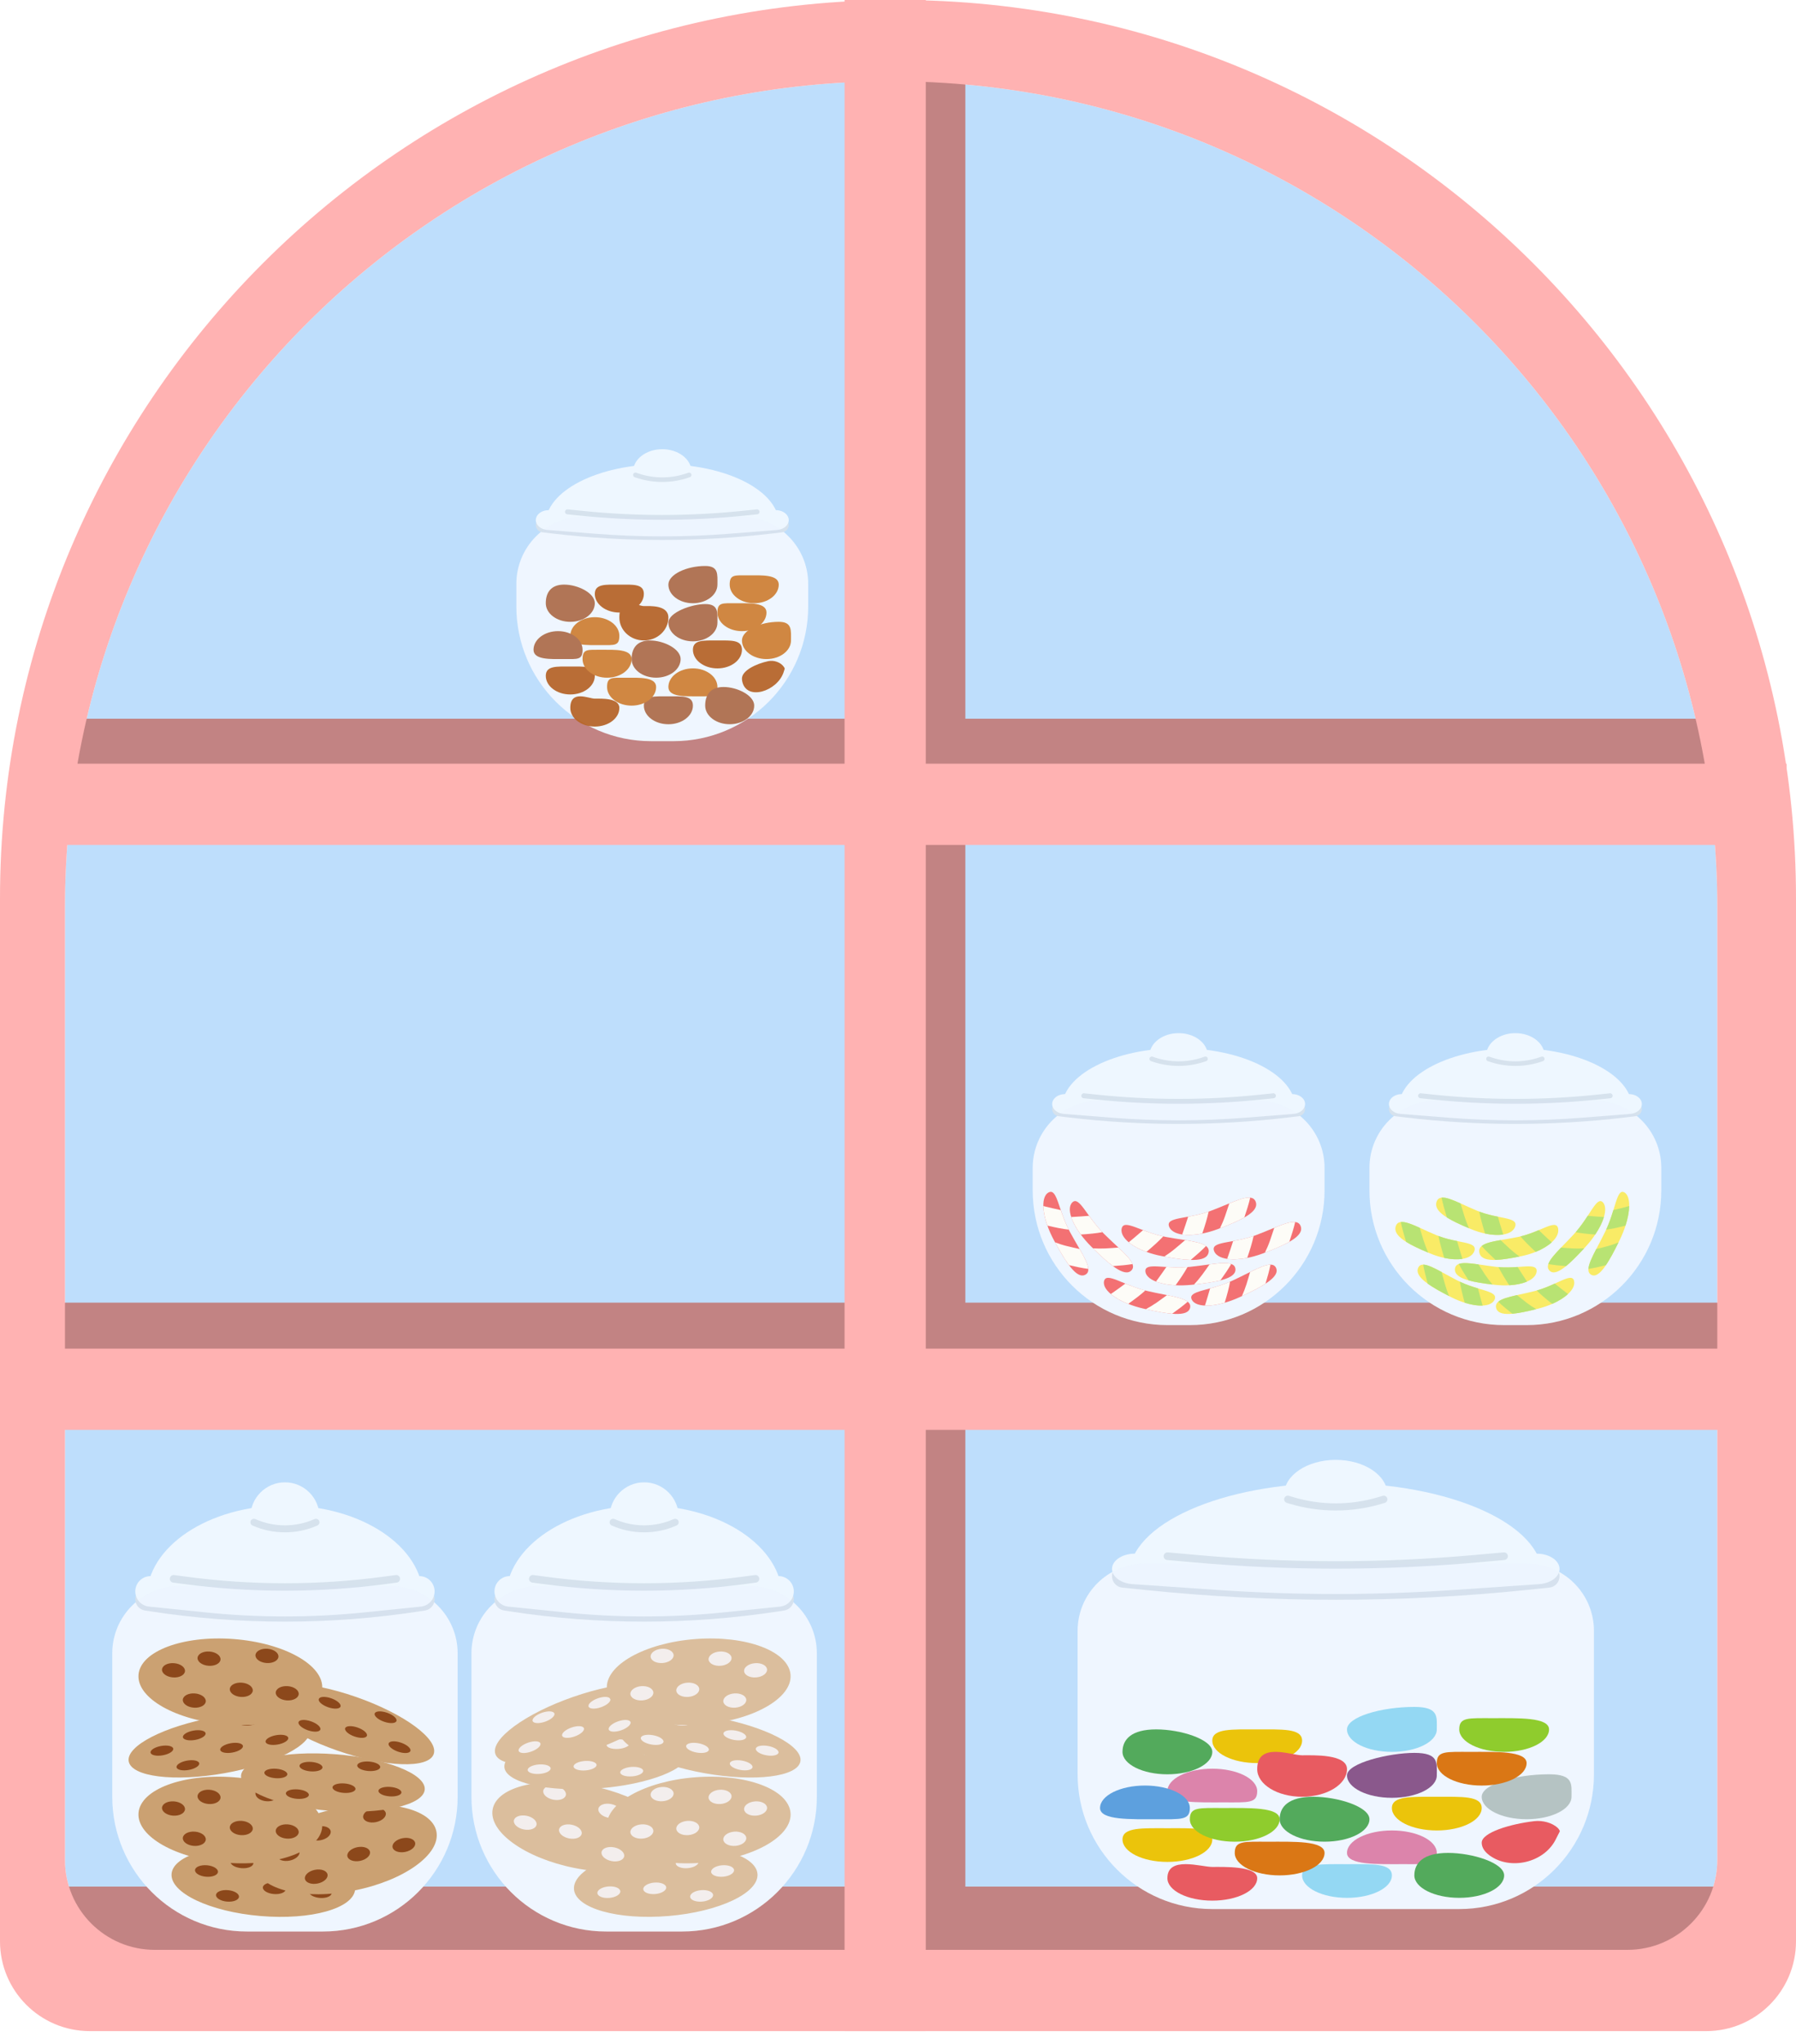 <svg width="80" height="91" viewBox="0 0 80 91" fill="none" xmlns="http://www.w3.org/2000/svg">
<path d="M2.894 40.417C2.894 20.093 19.37 3.617 39.694 3.617V3.617C60.018 3.617 76.494 20.093 76.494 40.417V82.816C76.494 85.025 74.703 86.816 72.494 86.816H6.894C4.685 86.816 2.894 85.025 2.894 82.816V40.417Z" fill="#BEDEFC"/>
<rect x="39" y="3" width="4" height="87" fill="#C28383"/>
<rect x="2" y="36" width="4" height="76" transform="rotate(-90 2 36)" fill="#C28383"/>
<rect x="2" y="62" width="4" height="76" transform="rotate(-90 2 62)" fill="#C28383"/>
<rect x="1" y="88" width="4" height="76" transform="rotate(-90 1 88)" fill="#C28383"/>
<path fill-rule="evenodd" clip-rule="evenodd" d="M40 0C17.909 0 0 17.909 0 40V86.434C0 88.643 1.791 90.434 4 90.434H76C78.209 90.434 80 88.643 80 86.434V40C80 17.909 62.091 0 40 0ZM39.694 3.617C19.37 3.617 2.894 20.093 2.894 40.417V82.816C2.894 85.025 4.685 86.816 6.894 86.816H72.494C74.703 86.816 76.494 85.025 76.494 82.816V40.417C76.494 20.093 60.018 3.617 39.694 3.617Z" fill="#FFB2B2"/>
<rect x="37.62" width="3.617" height="90.434" fill="#FFB2B2"/>
<rect y="63.665" width="3.617" height="79.582" transform="rotate(-90 0 63.665)" fill="#FFB2B2"/>
<rect x="0.723" y="37.62" width="3.617" height="78.858" transform="rotate(-90 0.723 37.62)" fill="#FFB2B2"/>
<path d="M36.385 73.615C36.385 71.959 35.041 70.615 33.385 70.615H24C22.343 70.615 21 71.959 21 73.615V80C21 83.314 23.686 86 27 86H30.384C33.698 86 36.385 83.314 36.385 80V73.615Z" fill="#F0F8FF"/>
<path d="M35.359 71.206C35.359 70.896 35.082 70.658 34.775 70.705L34.482 70.75C30.645 71.341 26.74 71.341 22.903 70.75L22.61 70.705C22.302 70.658 22.026 70.896 22.026 71.206V71.206C22.026 71.456 22.208 71.669 22.455 71.707L22.695 71.744C26.67 72.356 30.715 72.356 34.69 71.744L34.929 71.707C35.176 71.669 35.359 71.456 35.359 71.206V71.206Z" fill="#D6E2ED"/>
<path d="M22.538 71.128C23.531 71.128 25.294 71.128 28.692 71.128C32.091 71.128 32.861 71.128 34.846 71.128C34.846 68.862 32.091 67.026 28.692 67.026C25.294 67.026 22.538 68.862 22.538 71.128Z" fill="#EEF7FF"/>
<path d="M27.154 67.538C27.402 67.538 27.843 67.538 28.692 67.538C29.542 67.538 29.734 67.538 30.231 67.538C30.231 66.689 29.542 66 28.692 66C27.843 66 27.154 66.689 27.154 67.538Z" fill="#EEF7FF"/>
<path d="M35.359 70.856C35.359 70.453 35.01 70.138 34.609 70.179L31.897 70.458C29.766 70.676 27.618 70.676 25.487 70.458L22.775 70.179C22.374 70.138 22.026 70.453 22.026 70.856C22.026 71.205 22.289 71.497 22.636 71.533L25.146 71.79C27.504 72.032 29.88 72.032 32.238 71.79L34.748 71.533C35.095 71.497 35.359 71.205 35.359 70.856Z" fill="#EEF7FF"/>
<path d="M33.821 70.296C33.821 70.194 33.73 70.115 33.629 70.128L33.071 70.203C30.165 70.59 27.22 70.59 24.314 70.203L23.756 70.128C23.654 70.115 23.564 70.194 23.564 70.296V70.296C23.564 70.381 23.627 70.453 23.711 70.464L24.159 70.524C27.168 70.925 30.217 70.925 33.225 70.524L33.673 70.464C33.758 70.453 33.821 70.381 33.821 70.296V70.296Z" fill="#D6E2ED"/>
<path d="M30.231 67.779C30.231 67.666 30.113 67.591 30.01 67.636V67.636C29.175 68.008 28.209 68.008 27.375 67.636V67.636C27.271 67.591 27.154 67.666 27.154 67.779V67.779C27.154 67.841 27.191 67.897 27.247 67.922V67.922C28.16 68.328 29.224 68.328 30.137 67.922V67.922C30.194 67.897 30.231 67.841 30.231 67.779V67.779Z" fill="#D6E2ED"/>
<ellipse rx="4.103" ry="1.538" transform="matrix(-0.996 0.084 0.084 0.996 29.654 83.777)" fill="#DBBD99"/>
<ellipse rx="0.513" ry="0.256" transform="matrix(-0.996 0.084 0.084 0.996 27.12 84.249)" fill="#F5EFEC"/>
<ellipse rx="0.513" ry="0.256" transform="matrix(-0.996 0.084 0.084 0.996 32.187 83.305)" fill="#F5EFEC"/>
<ellipse rx="0.513" ry="0.256" transform="matrix(-0.996 0.084 0.084 0.996 30.611 82.924)" fill="#F5EFEC"/>
<ellipse rx="0.513" ry="0.256" transform="matrix(-0.996 0.084 0.084 0.996 29.165 84.076)" fill="#F5EFEC"/>
<ellipse rx="0.513" ry="0.256" transform="matrix(-0.996 0.084 0.084 0.996 31.252 84.413)" fill="#F5EFEC"/>
<ellipse rx="0.513" ry="0.256" transform="matrix(-0.996 0.084 0.084 0.996 28.034 82.885)" fill="#F5EFEC"/>
<ellipse rx="4.103" ry="1.866" transform="matrix(-0.981 -0.194 -0.194 0.981 25.971 81.344)" fill="#DBBD99"/>
<ellipse rx="0.513" ry="0.311" transform="matrix(-0.981 -0.194 -0.194 0.981 23.395 81.151)" fill="#F5EFEC"/>
<ellipse rx="0.513" ry="0.311" transform="matrix(-0.981 -0.194 -0.194 0.981 28.546 81.538)" fill="#F5EFEC"/>
<ellipse rx="0.513" ry="0.311" transform="matrix(-0.981 -0.194 -0.194 0.981 27.158 80.629)" fill="#F5EFEC"/>
<ellipse rx="0.513" ry="0.311" transform="matrix(-0.981 -0.194 -0.194 0.981 25.407 81.55)" fill="#F5EFEC"/>
<ellipse rx="0.513" ry="0.311" transform="matrix(-0.981 -0.194 -0.194 0.981 27.299 82.558)" fill="#F5EFEC"/>
<ellipse rx="0.513" ry="0.311" transform="matrix(-0.981 -0.194 -0.194 0.981 24.703 79.825)" fill="#F5EFEC"/>
<ellipse rx="4.103" ry="1.909" transform="matrix(-0.997 0.076 0.076 0.997 31.123 81.035)" fill="#DBBD99"/>
<ellipse rx="0.513" ry="0.318" transform="matrix(-0.997 0.076 0.076 0.997 28.591 81.546)" fill="#F5EFEC"/>
<ellipse rx="0.513" ry="0.318" transform="matrix(-0.997 0.076 0.076 0.997 33.656 80.523)" fill="#F5EFEC"/>
<ellipse rx="0.513" ry="0.318" transform="matrix(-0.997 0.076 0.076 0.997 32.074 80.005)" fill="#F5EFEC"/>
<ellipse rx="0.513" ry="0.318" transform="matrix(-0.997 0.076 0.076 0.997 30.636 81.391)" fill="#F5EFEC"/>
<ellipse rx="0.513" ry="0.318" transform="matrix(-0.997 0.076 0.076 0.997 32.73 81.87)" fill="#F5EFEC"/>
<ellipse rx="0.513" ry="0.318" transform="matrix(-0.997 0.076 0.076 0.997 29.493 79.882)" fill="#F5EFEC"/>
<ellipse rx="4.103" ry="1.265" transform="matrix(-0.997 0.076 0.076 0.997 26.557 78.367)" fill="#DBBD99"/>
<ellipse rx="0.513" ry="0.211" transform="matrix(-0.997 0.076 0.076 0.997 24.016 78.772)" fill="#F5EFEC"/>
<ellipse rx="0.513" ry="0.211" transform="matrix(-0.997 0.076 0.076 0.997 29.098 77.963)" fill="#F5EFEC"/>
<ellipse rx="0.513" ry="0.211" transform="matrix(-0.997 0.076 0.076 0.997 27.532 77.659)" fill="#F5EFEC"/>
<ellipse rx="0.513" ry="0.211" transform="matrix(-0.997 0.076 0.076 0.997 26.061 78.617)" fill="#F5EFEC"/>
<ellipse rx="0.513" ry="0.211" transform="matrix(-0.997 0.076 0.076 0.997 28.139 78.882)" fill="#F5EFEC"/>
<ellipse rx="0.513" ry="0.211" transform="matrix(-0.997 0.076 0.076 0.997 24.959 77.643)" fill="#F5EFEC"/>
<ellipse rx="4.103" ry="1.265" transform="matrix(-0.985 -0.175 -0.175 0.985 31.611 77.706)" fill="#DBBD99"/>
<ellipse rx="0.513" ry="0.211" transform="matrix(-0.985 -0.175 -0.175 0.985 29.049 77.466)" fill="#F5EFEC"/>
<ellipse rx="0.513" ry="0.211" transform="matrix(-0.985 -0.175 -0.175 0.985 34.173 77.946)" fill="#F5EFEC"/>
<ellipse rx="0.513" ry="0.211" transform="matrix(-0.985 -0.175 -0.175 0.985 32.732 77.262)" fill="#F5EFEC"/>
<ellipse rx="0.513" ry="0.211" transform="matrix(-0.985 -0.175 -0.175 0.985 31.069 77.824)" fill="#F5EFEC"/>
<ellipse rx="0.513" ry="0.211" transform="matrix(-0.985 -0.175 -0.175 0.985 33.015 78.598)" fill="#F5EFEC"/>
<ellipse rx="0.513" ry="0.211" transform="matrix(-0.985 -0.175 -0.175 0.985 30.244 76.607)" fill="#F5EFEC"/>
<ellipse rx="4.103" ry="1.265" transform="matrix(-0.944 0.329 0.329 0.944 25.94 76.75)" fill="#DBBD99"/>
<ellipse rx="0.513" ry="0.211" transform="matrix(-0.944 0.329 0.329 0.944 23.588 77.792)" fill="#F5EFEC"/>
<ellipse rx="0.513" ry="0.211" transform="matrix(-0.944 0.329 0.329 0.944 28.292 75.707)" fill="#F5EFEC"/>
<ellipse rx="0.513" ry="0.211" transform="matrix(-0.944 0.329 0.329 0.944 26.701 75.815)" fill="#F5EFEC"/>
<ellipse rx="0.513" ry="0.211" transform="matrix(-0.944 0.329 0.329 0.944 25.525 77.117)" fill="#F5EFEC"/>
<ellipse rx="0.513" ry="0.211" transform="matrix(-0.944 0.329 0.329 0.944 27.601 76.841)" fill="#F5EFEC"/>
<ellipse rx="0.513" ry="0.211" transform="matrix(-0.944 0.329 0.329 0.944 24.21 76.459)" fill="#F5EFEC"/>
<ellipse rx="4.103" ry="1.909" transform="matrix(-0.997 0.076 0.076 0.997 31.123 74.881)" fill="#DBBD99"/>
<ellipse rx="0.513" ry="0.318" transform="matrix(-0.997 0.076 0.076 0.997 28.591 75.392)" fill="#F5EFEC"/>
<ellipse rx="0.513" ry="0.318" transform="matrix(-0.997 0.076 0.076 0.997 33.656 74.369)" fill="#F5EFEC"/>
<ellipse rx="0.513" ry="0.318" transform="matrix(-0.997 0.076 0.076 0.997 32.074 73.851)" fill="#F5EFEC"/>
<ellipse rx="0.513" ry="0.318" transform="matrix(-0.997 0.076 0.076 0.997 30.636 75.237)" fill="#F5EFEC"/>
<ellipse rx="0.513" ry="0.318" transform="matrix(-0.997 0.076 0.076 0.997 32.73 75.716)" fill="#F5EFEC"/>
<ellipse rx="0.513" ry="0.318" transform="matrix(-0.997 0.076 0.076 0.997 29.493 73.728)" fill="#F5EFEC"/>
<g opacity="0.45" filter="url(#filter0_b_216_704)">
<path d="M36.385 73.615C36.385 71.959 35.041 70.615 33.385 70.615H24C22.343 70.615 21 71.959 21 73.615V80C21 83.314 23.686 86 27 86H30.384C33.698 86 36.385 83.314 36.385 80V73.615Z" fill="#BEDBF5" fill-opacity="0.1"/>
</g>
<path d="M5 73.615C5 71.959 6.343 70.615 8 70.615H17.385C19.041 70.615 20.385 71.959 20.385 73.615V80C20.385 83.314 17.698 86 14.385 86H11C7.686 86 5 83.314 5 80V73.615Z" fill="#F0F8FF"/>
<path d="M6.026 71.206C6.026 70.896 6.303 70.658 6.61 70.705L6.903 70.75C10.74 71.341 14.645 71.341 18.482 70.75L18.775 70.705C19.082 70.658 19.359 70.896 19.359 71.206V71.206C19.359 71.456 19.176 71.669 18.929 71.707L18.69 71.744C14.715 72.356 10.67 72.356 6.695 71.744L6.455 71.707C6.208 71.669 6.026 71.456 6.026 71.206V71.206Z" fill="#D6E2ED"/>
<path d="M18.846 71.128C17.854 71.128 16.091 71.128 12.692 71.128C9.294 71.128 8.524 71.128 6.538 71.128C6.538 68.862 9.294 67.026 12.692 67.026C16.091 67.026 18.846 68.862 18.846 71.128Z" fill="#EEF7FF"/>
<path d="M14.231 67.538C13.983 67.538 13.542 67.538 12.692 67.538C11.843 67.538 11.65 67.538 11.154 67.538C11.154 66.689 11.843 66 12.692 66C13.542 66 14.231 66.689 14.231 67.538Z" fill="#EEF7FF"/>
<path d="M6.026 70.856C6.026 70.453 6.374 70.138 6.775 70.179L9.487 70.458C11.618 70.676 13.766 70.676 15.897 70.458L18.609 70.179C19.01 70.138 19.359 70.453 19.359 70.856C19.359 71.205 19.095 71.497 18.748 71.533L16.238 71.79C13.88 72.032 11.504 72.032 9.146 71.79L6.636 71.533C6.289 71.497 6.026 71.205 6.026 70.856Z" fill="#EEF7FF"/>
<path d="M7.564 70.296C7.564 70.194 7.654 70.115 7.756 70.128L8.314 70.203C11.22 70.59 14.164 70.59 17.07 70.203L17.628 70.128C17.73 70.115 17.82 70.194 17.82 70.296V70.296C17.82 70.381 17.758 70.453 17.673 70.464L17.225 70.524C14.216 70.925 11.168 70.925 8.159 70.524L7.711 70.464C7.627 70.453 7.564 70.381 7.564 70.296V70.296Z" fill="#D6E2ED"/>
<path d="M11.154 67.779C11.154 67.666 11.271 67.591 11.374 67.636V67.636C12.209 68.008 13.175 68.008 14.01 67.636V67.636C14.113 67.591 14.231 67.666 14.231 67.779V67.779C14.231 67.841 14.194 67.897 14.137 67.922V67.922C13.225 68.328 12.16 68.328 11.247 67.922V67.922C11.191 67.897 11.154 67.841 11.154 67.779V67.779Z" fill="#D6E2ED"/>
<ellipse cx="11.731" cy="83.777" rx="4.103" ry="1.538" transform="rotate(4.847 11.731 83.777)" fill="#CB9F6C"/>
<ellipse cx="14.264" cy="84.249" rx="0.513" ry="0.256" transform="rotate(4.847 14.264 84.249)" fill="#894211"/>
<ellipse cx="9.198" cy="83.305" rx="0.513" ry="0.256" transform="rotate(4.847 9.198 83.305)" fill="#894211"/>
<ellipse cx="10.774" cy="82.924" rx="0.513" ry="0.256" transform="rotate(4.847 10.774 82.924)" fill="#894211"/>
<ellipse cx="12.22" cy="84.076" rx="0.513" ry="0.256" transform="rotate(4.847 12.22 84.076)" fill="#894211"/>
<ellipse cx="10.133" cy="84.413" rx="0.513" ry="0.256" transform="rotate(4.847 10.133 84.413)" fill="#894211"/>
<ellipse cx="13.35" cy="82.885" rx="0.513" ry="0.256" transform="rotate(4.847 13.35 82.885)" fill="#894211"/>
<ellipse cx="15.414" cy="82.344" rx="4.103" ry="1.866" transform="rotate(-11.209 15.414 82.344)" fill="#CB9F6C"/>
<ellipse cx="17.989" cy="82.151" rx="0.513" ry="0.311" transform="rotate(-11.209 17.989 82.151)" fill="#894211"/>
<ellipse cx="12.838" cy="82.538" rx="0.513" ry="0.311" transform="rotate(-11.209 12.838 82.538)" fill="#894211"/>
<ellipse cx="14.226" cy="81.629" rx="0.513" ry="0.311" transform="rotate(-11.209 14.226 81.629)" fill="#894211"/>
<ellipse cx="15.977" cy="82.55" rx="0.513" ry="0.311" transform="rotate(-11.209 15.977 82.55)" fill="#894211"/>
<ellipse cx="14.086" cy="83.558" rx="0.513" ry="0.311" transform="rotate(-11.209 14.086 83.558)" fill="#894211"/>
<ellipse cx="16.681" cy="80.825" rx="0.513" ry="0.311" transform="rotate(-11.209 16.681 80.825)" fill="#894211"/>
<ellipse cx="10.261" cy="81.035" rx="4.103" ry="1.909" transform="rotate(4.345 10.261 81.035)" fill="#CB9F6C"/>
<ellipse cx="12.794" cy="81.546" rx="0.513" ry="0.318" transform="rotate(4.345 12.794 81.546)" fill="#894211"/>
<ellipse cx="7.728" cy="80.523" rx="0.513" ry="0.318" transform="rotate(4.345 7.728 80.523)" fill="#894211"/>
<ellipse cx="9.311" cy="80.005" rx="0.513" ry="0.318" transform="rotate(4.345 9.311 80.005)" fill="#894211"/>
<ellipse cx="10.748" cy="81.391" rx="0.513" ry="0.318" transform="rotate(4.345 10.748 81.391)" fill="#894211"/>
<ellipse cx="8.655" cy="81.87" rx="0.513" ry="0.318" transform="rotate(4.345 8.655 81.87)" fill="#894211"/>
<ellipse cx="11.891" cy="79.882" rx="0.513" ry="0.318" transform="rotate(4.345 11.891 79.882)" fill="#894211"/>
<ellipse cx="14.828" cy="79.367" rx="4.103" ry="1.265" transform="rotate(4.345 14.828 79.367)" fill="#CB9F6C"/>
<ellipse cx="17.369" cy="79.772" rx="0.513" ry="0.211" transform="rotate(4.345 17.369 79.772)" fill="#894211"/>
<ellipse cx="12.287" cy="78.963" rx="0.513" ry="0.211" transform="rotate(4.345 12.287 78.963)" fill="#894211"/>
<ellipse cx="13.853" cy="78.659" rx="0.513" ry="0.211" transform="rotate(4.345 13.853 78.659)" fill="#894211"/>
<ellipse cx="15.323" cy="79.617" rx="0.513" ry="0.211" transform="rotate(4.345 15.323 79.617)" fill="#894211"/>
<ellipse cx="13.246" cy="79.882" rx="0.513" ry="0.211" transform="rotate(4.345 13.246 79.882)" fill="#894211"/>
<ellipse cx="16.425" cy="78.643" rx="0.513" ry="0.211" transform="rotate(4.345 16.425 78.643)" fill="#894211"/>
<ellipse cx="9.773" cy="77.706" rx="4.103" ry="1.265" transform="rotate(-10.061 9.773 77.706)" fill="#CB9F6C"/>
<ellipse cx="12.335" cy="77.466" rx="0.513" ry="0.211" transform="rotate(-10.061 12.335 77.466)" fill="#894211"/>
<ellipse cx="7.212" cy="77.946" rx="0.513" ry="0.211" transform="rotate(-10.061 7.212 77.946)" fill="#894211"/>
<ellipse cx="8.653" cy="77.262" rx="0.513" ry="0.211" transform="rotate(-10.061 8.653 77.262)" fill="#894211"/>
<ellipse cx="10.315" cy="77.824" rx="0.513" ry="0.211" transform="rotate(-10.061 10.315 77.824)" fill="#894211"/>
<ellipse cx="8.369" cy="78.598" rx="0.513" ry="0.211" transform="rotate(-10.061 8.369 78.598)" fill="#894211"/>
<ellipse cx="11.141" cy="76.607" rx="0.513" ry="0.211" transform="rotate(-10.061 11.141 76.607)" fill="#894211"/>
<ellipse cx="15.444" cy="76.75" rx="4.103" ry="1.265" transform="rotate(19.204 15.444 76.75)" fill="#CB9F6C"/>
<ellipse cx="17.797" cy="77.792" rx="0.513" ry="0.211" transform="rotate(19.204 17.797 77.792)" fill="#894211"/>
<ellipse cx="13.092" cy="75.707" rx="0.513" ry="0.211" transform="rotate(19.204 13.092 75.707)" fill="#894211"/>
<ellipse cx="14.684" cy="75.815" rx="0.513" ry="0.211" transform="rotate(19.204 14.684 75.815)" fill="#894211"/>
<ellipse cx="15.859" cy="77.117" rx="0.513" ry="0.211" transform="rotate(19.204 15.859 77.117)" fill="#894211"/>
<ellipse cx="13.784" cy="76.841" rx="0.513" ry="0.211" transform="rotate(19.204 13.784 76.841)" fill="#894211"/>
<ellipse cx="17.175" cy="76.459" rx="0.513" ry="0.211" transform="rotate(19.204 17.175 76.459)" fill="#894211"/>
<ellipse cx="10.261" cy="74.881" rx="4.103" ry="1.909" transform="rotate(4.345 10.261 74.881)" fill="#CB9F6C"/>
<ellipse cx="12.794" cy="75.392" rx="0.513" ry="0.318" transform="rotate(4.345 12.794 75.392)" fill="#894211"/>
<ellipse cx="7.728" cy="74.369" rx="0.513" ry="0.318" transform="rotate(4.345 7.728 74.369)" fill="#894211"/>
<ellipse cx="9.311" cy="73.851" rx="0.513" ry="0.318" transform="rotate(4.345 9.311 73.851)" fill="#894211"/>
<ellipse cx="10.748" cy="75.237" rx="0.513" ry="0.318" transform="rotate(4.345 10.748 75.237)" fill="#894211"/>
<ellipse cx="8.655" cy="75.716" rx="0.513" ry="0.318" transform="rotate(4.345 8.655 75.716)" fill="#894211"/>
<ellipse cx="11.891" cy="73.728" rx="0.513" ry="0.318" transform="rotate(4.345 11.891 73.728)" fill="#894211"/>
<g opacity="0.45" filter="url(#filter1_b_216_704)">
<path d="M5 73.615C5 71.959 6.343 70.615 8 70.615H17.385C19.041 70.615 20.385 71.959 20.385 73.615V80C20.385 83.314 17.698 86 14.385 86H11C7.686 86 5 83.314 5 80V73.615Z" fill="#BEDBF5" fill-opacity="0.1"/>
</g>
<path d="M48 72.615C48 70.959 49.343 69.615 51 69.615H68C69.657 69.615 71 70.959 71 72.615V79C71 82.314 68.314 85 65 85H54C50.686 85 48 82.314 48 79V72.615Z" fill="#F0F8FF"/>
<path d="M49.533 70.181C49.533 69.878 49.795 69.642 50.096 69.673L51.3 69.797C56.752 70.358 62.248 70.358 67.701 69.797L68.904 69.673C69.205 69.642 69.467 69.878 69.467 70.181V70.181C69.467 70.442 69.269 70.662 69.009 70.688L67.98 70.794C62.342 71.374 56.659 71.374 51.021 70.794L49.991 70.688C49.731 70.662 49.533 70.442 49.533 70.181V70.181Z" fill="#D6E2ED"/>
<path d="M68.7 70.128C67.216 70.128 64.581 70.128 59.5 70.128C54.419 70.128 53.268 70.128 50.3 70.128C50.3 67.862 54.419 66.026 59.5 66.026C64.581 66.026 68.7 67.862 68.7 70.128Z" fill="#EEF7FF"/>
<path d="M61.8 66.538C61.429 66.538 60.77 66.538 59.5 66.538C58.23 66.538 57.942 66.538 57.2 66.538C57.2 65.689 58.23 65 59.5 65C60.77 65 61.8 65.689 61.8 66.538Z" fill="#EEF7FF"/>
<path d="M49.533 69.856C49.533 69.453 50.055 69.138 50.654 69.179L54.709 69.458C57.895 69.676 61.106 69.676 64.291 69.458L68.346 69.179C68.946 69.138 69.467 69.453 69.467 69.856C69.467 70.205 69.072 70.497 68.554 70.533L64.801 70.79C61.276 71.032 57.724 71.032 54.199 70.79L50.447 70.533C49.928 70.497 49.533 70.205 49.533 69.856Z" fill="#EEF7FF"/>
<path d="M51.833 69.289C51.833 69.189 51.919 69.11 52.018 69.119L53.342 69.237C57.439 69.603 61.56 69.603 65.657 69.237L66.981 69.119C67.081 69.11 67.166 69.189 67.166 69.289V69.289C67.166 69.377 67.099 69.45 67.011 69.458L65.861 69.561C61.629 69.938 57.371 69.938 53.138 69.561L51.988 69.458C51.9 69.45 51.833 69.377 51.833 69.289V69.289Z" fill="#D6E2ED"/>
<path d="M57.2 66.758C57.2 66.648 57.306 66.57 57.41 66.601L57.623 66.664C58.848 67.028 60.152 67.028 61.377 66.664L61.589 66.601C61.694 66.57 61.8 66.648 61.8 66.758V66.758C61.8 66.831 61.752 66.894 61.683 66.915L61.544 66.957C60.21 67.353 58.79 67.353 57.456 66.957L57.317 66.915C57.248 66.894 57.2 66.831 57.2 66.758V66.758Z" fill="#D6E2ED"/>
<path d="M64 82.5C64 83.052 63.605 83 62.5 83C61.395 83 60 83.052 60 82.5C60 81.948 60.895 81.5 62 81.5C63.105 81.5 64 81.948 64 82.5Z" fill="#DC81A7"/>
<path d="M56 79.75C56 80.302 55.605 80.25 54.5 80.25C53.395 80.25 52 80.302 52 79.75C52 79.198 52.895 78.75 54 78.75C55.105 78.75 56 79.198 56 79.75Z" fill="#DC81A7"/>
<path d="M53 80.5C53 81.052 52.605 81 51.5 81C50.395 81 49 81.052 49 80.5C49 79.948 49.895 79.5 51 79.5C52.105 79.5 53 79.948 53 80.5Z" fill="#589EDD"/>
<path d="M67 83.5C67 84.052 66.105 84.5 65 84.5C63.895 84.5 63 84.052 63 83.5C63 82.948 63.395 82.5 64.5 82.5C65.605 82.5 67 82.948 67 83.5Z" fill="#4DA855"/>
<path d="M54 78C54 78.552 53.105 79 52 79C50.895 79 50 78.552 50 78C50 77.448 50.395 77 51.5 77C52.605 77 54 77.448 54 78Z" fill="#4DA855"/>
<path d="M61 81C61 81.552 60.105 82 59 82C57.895 82 57 81.552 57 81C57 80.448 57.395 80 58.5 80C59.605 80 61 80.448 61 81Z" fill="#4DA855"/>
<path d="M62 83.501C62 84.053 61.105 84.501 60 84.501C58.895 84.501 58 84.053 58 83.501C58 82.949 58.895 83.001 60 83.001C61.105 83.001 62 82.949 62 83.501Z" fill="#91D8F2"/>
<path d="M69.406 81.406C69.426 81.426 69.491 81.518 69.478 81.543C69.401 81.697 69.337 81.826 69.278 81.937C68.745 82.941 67.269 83.28 66.351 82.612C66.13 82.451 66 82.256 66 82.046C66 81.593 67.275 81.21 68.343 81.086C68.704 81.044 69.148 81.149 69.406 81.406V81.406Z" fill="#E9565A"/>
<path d="M70 80C70 80.552 69.105 81 68 81C66.895 81 66 80.552 66 80C66 79.448 67.5 78.999 69 78.999C70.105 78.999 70 79.448 70 80Z" fill="#B4C2C0"/>
<path d="M64 79.047C64 79.599 63.105 80.047 62 80.047C60.895 80.047 60 79.599 60 79.047C60 78.495 61.895 78.046 63 78.046C64.105 78.046 64 78.495 64 79.047Z" fill="#875387"/>
<path d="M64 77.001C64 77.553 63.105 78.001 62 78.001C60.895 78.001 60 77.553 60 77.001C60 76.449 61.5 76 63 76C64.105 76 64 76.449 64 77.001Z" fill="#91D8F2"/>
<path d="M54 81.901C54 82.454 53.105 82.901 52 82.901C50.895 82.901 50 82.454 50 81.901C50 81.349 50.895 81.401 52 81.401C53.105 81.401 54 81.349 54 81.901Z" fill="#ECC300"/>
<path d="M66 80.501C66 81.053 65.105 81.501 64 81.501C62.895 81.501 62 81.053 62 80.501C62 79.949 62.895 80.001 64 80.001C65.105 80.001 66 79.949 66 80.501Z" fill="#ECC300"/>
<path d="M58 77.501C58 78.053 57.105 78.501 56 78.501C54.895 78.501 54 78.053 54 77.501C54 76.949 54.895 77.001 56 77.001C57.105 77.001 58 76.949 58 77.501Z" fill="#ECC300"/>
<path d="M59 82.501C59 83.054 58.105 83.501 57 83.501C55.895 83.501 55 83.054 55 82.501C55 81.949 55.395 82.001 56.5 82.001C57.605 82.001 59 81.949 59 82.501Z" fill="#DA730A"/>
<path d="M68 78.501C68 79.054 67.105 79.501 66 79.501C64.895 79.501 64 79.054 64 78.501C64 77.949 64.395 78.001 65.5 78.001C66.605 78.001 68 77.949 68 78.501Z" fill="#DA730A"/>
<path d="M57 81.001C57 81.554 56.105 82.001 55 82.001C53.895 82.001 53 81.554 53 81.001C53 80.449 53.395 80.501 54.5 80.501C55.605 80.501 57 80.449 57 81.001Z" fill="#8CCC24"/>
<path d="M69 77.001C69 77.554 68.105 78.001 67 78.001C65.895 78.001 65 77.554 65 77.001C65 76.449 65.395 76.501 66.5 76.501C67.605 76.501 69 76.449 69 77.001Z" fill="#8CCC24"/>
<path d="M56 83.625C56 84.177 55.105 84.625 54 84.625C52.895 84.625 52 84.177 52 83.625C52 82.625 53.5 83.125 54 83.125C54.5 83.125 56 83.073 56 83.625Z" fill="#E9565A"/>
<path d="M60 78.769C60 79.449 59.105 80 58 80C56.895 80 56 79.449 56 78.769C56 77.539 57.5 78.154 58 78.154C58.5 78.154 60 78.09 60 78.769Z" fill="#E9565A"/>
<g opacity="0.45" filter="url(#filter2_b_216_704)">
<path d="M48 72.615C48 70.959 49.343 69.615 51 69.615H68C69.657 69.615 71 70.959 71 72.615V79C71 82.314 68.314 85 65 85H54C50.686 85 48 82.314 48 79V72.615Z" fill="#BEDBF5" fill-opacity="0.1"/>
</g>
<path d="M23 26C23 24.343 24.343 23 26 23H33C34.657 23 36 24.343 36 26V27C36 30.314 33.314 33 30 33H29C25.686 33 23 30.314 23 27V26Z" fill="#F0F8FF"/>
<path d="M23.867 23.372C23.867 23.174 24.04 23.02 24.237 23.044L24.767 23.107C27.911 23.479 31.089 23.479 34.233 23.107L34.763 23.044C34.96 23.02 35.133 23.174 35.133 23.372V23.372C35.133 23.54 35.008 23.681 34.841 23.701L34.398 23.754C31.144 24.139 27.856 24.139 24.602 23.754L24.159 23.701C23.992 23.681 23.867 23.54 23.867 23.372V23.372Z" fill="#D6E2ED"/>
<path d="M34.7 23.333C33.861 23.333 32.372 23.333 29.5 23.333C26.628 23.333 25.977 23.333 24.3 23.333C24.3 21.861 26.628 20.667 29.5 20.667C32.372 20.667 34.7 21.861 34.7 23.333Z" fill="#EEF7FF"/>
<path d="M30.8 21C30.59 21 30.218 21 29.5 21C28.782 21 28.619 21 28.2 21C28.2 20.448 28.782 20 29.5 20C30.218 20 30.8 20.448 30.8 21Z" fill="#EEF7FF"/>
<path d="M23.867 23.157C23.867 22.894 24.161 22.69 24.5 22.717L26.792 22.897C28.593 23.04 30.407 23.04 32.208 22.897L34.5 22.717C34.839 22.69 35.133 22.894 35.133 23.157C35.133 23.383 34.91 23.573 34.617 23.596L32.496 23.764C30.504 23.921 28.496 23.921 26.504 23.764L24.383 23.596C24.09 23.573 23.867 23.383 23.867 23.157Z" fill="#EEF7FF"/>
<path d="M25.166 22.789C25.166 22.724 25.223 22.672 25.288 22.679L25.936 22.746C28.306 22.989 30.694 22.989 33.063 22.746L33.711 22.679C33.776 22.672 33.833 22.724 33.833 22.789V22.789C33.833 22.846 33.79 22.893 33.734 22.899L33.185 22.955C30.735 23.207 28.265 23.207 25.815 22.955L25.266 22.899C25.209 22.893 25.166 22.846 25.166 22.789V22.789Z" fill="#D6E2ED"/>
<path d="M28.2 21.147C28.2 21.075 28.271 21.024 28.339 21.048L28.421 21.076C29.12 21.315 29.88 21.315 30.579 21.076L30.661 21.048C30.729 21.024 30.8 21.075 30.8 21.147V21.147C30.8 21.192 30.771 21.232 30.729 21.247L30.677 21.264C29.914 21.525 29.086 21.525 28.323 21.264L28.271 21.247C28.229 21.232 28.2 21.192 28.2 21.147V21.147Z" fill="#D6E2ED"/>
<path d="M31.957 30.588C31.957 31.046 31.741 31.003 31.138 31.003C30.534 31.003 29.772 31.046 29.772 30.588C29.772 30.131 30.261 29.759 30.865 29.759C31.468 29.759 31.957 30.131 31.957 30.588Z" fill="#D08439"/>
<path d="M27.588 28.309C27.588 28.767 27.372 28.723 26.768 28.723C26.165 28.723 25.403 28.767 25.403 28.309C25.403 27.851 25.892 27.48 26.495 27.48C27.099 27.48 27.588 27.851 27.588 28.309Z" fill="#D08439"/>
<path d="M25.949 28.93C25.949 29.388 25.733 29.345 25.13 29.345C24.527 29.345 23.765 29.388 23.765 28.93C23.765 28.473 24.254 28.101 24.857 28.101C25.46 28.101 25.949 28.473 25.949 28.93Z" fill="#B0714E"/>
<path d="M33.595 31.417C33.595 31.875 33.106 32.246 32.503 32.246C31.9 32.246 31.411 31.875 31.411 31.417C31.411 30.959 31.627 30.588 32.23 30.588C32.833 30.588 33.595 30.959 33.595 31.417Z" fill="#B0714E"/>
<path d="M26.495 26.858C26.495 27.316 26.006 27.687 25.403 27.687C24.8 27.687 24.311 27.316 24.311 26.858C24.311 26.4 24.527 26.029 25.13 26.029C25.733 26.029 26.495 26.4 26.495 26.858Z" fill="#B0714E"/>
<path d="M30.318 29.345C30.318 29.803 29.829 30.174 29.226 30.174C28.623 30.174 28.134 29.803 28.134 29.345C28.134 28.887 28.35 28.516 28.953 28.516C29.556 28.516 30.318 28.887 30.318 29.345Z" fill="#B0714E"/>
<path d="M30.865 31.418C30.865 31.876 30.375 32.247 29.772 32.247C29.169 32.247 28.68 31.876 28.68 31.418C28.68 30.96 29.169 31.004 29.772 31.004C30.375 31.004 30.865 30.96 30.865 31.418Z" fill="#B0714E"/>
<path d="M34.925 29.705C34.933 29.717 34.958 29.768 34.953 29.781C34.935 29.836 34.918 29.887 34.903 29.935C34.622 30.779 33.258 31.219 33.065 30.351C33.054 30.306 33.049 30.259 33.049 30.212C33.049 29.859 33.663 29.558 34.221 29.437C34.475 29.383 34.782 29.488 34.925 29.705V29.705Z" fill="#B8682D"/>
<path d="M35.234 28.516C35.234 28.974 34.745 29.345 34.142 29.345C33.538 29.345 33.049 28.974 33.049 28.516C33.049 28.058 33.868 27.686 34.688 27.686C35.291 27.686 35.234 28.058 35.234 28.516Z" fill="#D08439"/>
<path d="M31.957 27.726C31.957 28.184 31.468 28.555 30.865 28.555C30.261 28.555 29.772 28.184 29.772 27.726C29.772 27.268 30.808 26.896 31.411 26.896C32.014 26.896 31.957 27.268 31.957 27.726Z" fill="#B0714E"/>
<path d="M31.957 26.03C31.957 26.488 31.468 26.859 30.865 26.859C30.261 26.859 29.772 26.488 29.772 26.03C29.772 25.572 30.591 25.2 31.411 25.2C32.014 25.2 31.957 25.572 31.957 26.03Z" fill="#B0714E"/>
<path d="M26.495 30.092C26.495 30.55 26.006 30.921 25.403 30.921C24.8 30.921 24.311 30.55 24.311 30.092C24.311 29.634 24.8 29.677 25.403 29.677C26.006 29.677 26.495 29.634 26.495 30.092Z" fill="#B8682D"/>
<path d="M33.049 28.931C33.049 29.389 32.56 29.76 31.957 29.76C31.354 29.76 30.865 29.389 30.865 28.931C30.865 28.474 31.354 28.517 31.957 28.517C32.56 28.517 33.049 28.474 33.049 28.931Z" fill="#B8682D"/>
<path d="M28.68 26.444C28.68 26.902 28.191 27.273 27.588 27.273C26.984 27.273 26.495 26.902 26.495 26.444C26.495 25.987 26.984 26.03 27.588 26.03C28.191 26.03 28.68 25.987 28.68 26.444Z" fill="#B8682D"/>
<path d="M29.226 30.589C29.226 31.047 28.737 31.418 28.134 31.418C27.531 31.418 27.041 31.047 27.041 30.589C27.041 30.132 27.258 30.175 27.861 30.175C28.464 30.175 29.226 30.132 29.226 30.589Z" fill="#D08439"/>
<path d="M34.142 27.273C34.142 27.731 33.652 28.102 33.049 28.102C32.446 28.102 31.957 27.731 31.957 27.273C31.957 26.816 32.173 26.859 32.776 26.859C33.379 26.859 34.142 26.816 34.142 27.273Z" fill="#D08439"/>
<path d="M28.134 29.346C28.134 29.804 27.645 30.175 27.041 30.175C26.438 30.175 25.949 29.804 25.949 29.346C25.949 28.888 26.165 28.931 26.768 28.931C27.372 28.931 28.134 28.888 28.134 29.346Z" fill="#D08439"/>
<path d="M34.688 26.03C34.688 26.488 34.199 26.859 33.595 26.859C32.992 26.859 32.503 26.488 32.503 26.03C32.503 25.572 32.719 25.616 33.322 25.616C33.925 25.616 34.688 25.572 34.688 26.03Z" fill="#D08439"/>
<path d="M27.588 31.521C27.588 31.979 27.099 32.35 26.495 32.35C25.892 32.35 25.403 31.979 25.403 31.521C25.403 30.692 26.222 31.107 26.495 31.107C26.768 31.107 27.588 31.063 27.588 31.521Z" fill="#B8682D"/>
<path d="M29.772 27.496C29.772 28.059 29.283 28.516 28.68 28.516C28.077 28.516 27.588 28.059 27.588 27.496C27.588 26.475 28.407 26.985 28.68 26.985C28.953 26.985 29.772 26.932 29.772 27.496Z" fill="#B8682D"/>
<g opacity="0.45" filter="url(#filter3_b_216_704)">
<path d="M23 26C23 24.343 24.343 23 26 23H33C34.657 23 36 24.343 36 26V27C36 30.314 33.314 33 30 33H29C25.686 33 23 30.314 23 27V26Z" fill="#BEDBF5" fill-opacity="0.1"/>
</g>
<path d="M46 52C46 50.343 47.343 49 49 49H56C57.657 49 59 50.343 59 52V53C59 56.314 56.314 59 53 59H52C48.686 59 46 56.314 46 53V52Z" fill="#F0F8FF"/>
<path d="M46.867 49.373C46.867 49.174 47.04 49.02 47.237 49.044L47.767 49.106C50.911 49.479 54.089 49.479 57.233 49.106L57.763 49.044C57.96 49.02 58.133 49.174 58.133 49.373V49.373C58.133 49.54 58.008 49.681 57.841 49.701L57.398 49.754C54.144 50.139 50.856 50.139 47.602 49.754L47.159 49.701C46.992 49.681 46.867 49.54 46.867 49.373V49.373Z" fill="#D6E2ED"/>
<path d="M57.7 49.333C56.861 49.333 55.372 49.333 52.5 49.333C49.628 49.333 48.977 49.333 47.3 49.333C47.3 47.861 49.628 46.667 52.5 46.667C55.372 46.667 57.7 47.861 57.7 49.333Z" fill="#EEF7FF"/>
<path d="M53.8 47C53.59 47 53.218 47 52.5 47C51.782 47 51.619 47 51.2 47C51.2 46.448 51.782 46 52.5 46C53.218 46 53.8 46.448 53.8 47Z" fill="#EEF7FF"/>
<path d="M46.867 49.157C46.867 48.894 47.161 48.69 47.5 48.717L49.792 48.897C51.593 49.039 53.407 49.039 55.208 48.897L57.5 48.717C57.839 48.69 58.133 48.894 58.133 49.157C58.133 49.383 57.91 49.573 57.617 49.596L55.496 49.764C53.504 49.921 51.496 49.921 49.504 49.764L47.383 49.596C47.09 49.573 46.867 49.383 46.867 49.157Z" fill="#EEF7FF"/>
<path d="M48.166 48.789C48.166 48.724 48.223 48.672 48.288 48.679L48.936 48.746C51.306 48.989 53.694 48.989 56.063 48.746L56.711 48.679C56.776 48.672 56.833 48.724 56.833 48.789V48.789C56.833 48.846 56.79 48.893 56.734 48.899L56.185 48.955C53.734 49.207 51.265 49.207 48.815 48.955L48.266 48.899C48.209 48.893 48.166 48.846 48.166 48.789V48.789Z" fill="#D6E2ED"/>
<path d="M51.2 47.147C51.2 47.075 51.271 47.024 51.339 47.048L51.421 47.075C52.12 47.315 52.88 47.315 53.579 47.075L53.661 47.048C53.729 47.024 53.8 47.075 53.8 47.147V47.147C53.8 47.192 53.771 47.232 53.729 47.246L53.677 47.264C52.914 47.525 52.086 47.525 51.323 47.264L51.271 47.246C51.228 47.232 51.2 47.192 51.2 47.147V47.147Z" fill="#D6E2ED"/>
<path d="M53.011 58.226C52.913 58.659 52.027 58.515 50.95 58.269C49.873 58.024 49.08 57.475 49.178 57.042C49.277 56.61 50.051 57.241 51.128 57.487C52.205 57.732 53.11 57.794 53.011 58.226Z" fill="#F56D6D"/>
<path fill-rule="evenodd" clip-rule="evenodd" d="M49.478 57.615C49.508 57.596 49.538 57.575 49.569 57.554C49.757 57.424 49.934 57.293 50.099 57.172C50.109 57.165 50.119 57.158 50.128 57.151C50.385 57.257 50.685 57.374 51.016 57.459C50.812 57.645 50.548 57.845 50.253 58.055C49.934 57.927 49.667 57.775 49.478 57.615ZM52.21 58.494C51.883 58.468 51.479 58.388 51.04 58.29C51.197 58.205 51.359 58.109 51.519 57.999C51.682 57.885 51.838 57.772 51.984 57.664C52.405 57.749 52.739 57.83 52.904 57.958C52.712 58.127 52.474 58.307 52.21 58.494Z" fill="#FFFEF7"/>
<path d="M55.03 56.497C55.077 56.938 54.192 57.088 53.094 57.204C51.995 57.32 51.067 57.056 51.021 56.615C50.974 56.174 51.911 56.522 53.01 56.406C54.108 56.29 54.984 56.056 55.03 56.497Z" fill="#F56D6D"/>
<path fill-rule="evenodd" clip-rule="evenodd" d="M51.49 57.061C51.512 57.032 51.534 57.003 51.556 56.974C51.691 56.789 51.817 56.609 51.934 56.44C51.941 56.431 51.948 56.421 51.955 56.411C52.232 56.428 52.554 56.443 52.894 56.416C52.762 56.658 52.577 56.932 52.365 57.226C52.022 57.209 51.72 57.151 51.49 57.061ZM54.359 57.009C54.041 57.09 53.633 57.146 53.185 57.194C53.307 57.063 53.429 56.92 53.544 56.764C53.663 56.604 53.773 56.446 53.877 56.297C54.303 56.242 54.645 56.21 54.843 56.278C54.715 56.5 54.548 56.747 54.359 57.009Z" fill="#FFFEF7"/>
<path d="M53.835 55.761C53.747 56.233 52.856 56.131 51.77 55.93C50.683 55.729 49.874 55.183 49.961 54.71C50.049 54.237 50.842 54.873 51.928 55.074C53.014 55.275 53.922 55.288 53.835 55.761Z" fill="#F56D6D"/>
<path fill-rule="evenodd" clip-rule="evenodd" d="M50.277 55.312C50.306 55.288 50.336 55.265 50.366 55.24C50.551 55.088 50.725 54.937 50.888 54.795C50.897 54.787 50.907 54.779 50.916 54.771C51.177 54.87 51.48 54.979 51.814 55.051C51.615 55.264 51.356 55.496 51.066 55.74C50.742 55.621 50.471 55.473 50.277 55.312ZM53.039 56.097C52.711 56.089 52.303 56.027 51.86 55.947C52.016 55.846 52.175 55.733 52.332 55.604C52.494 55.471 52.647 55.34 52.791 55.215C53.215 55.282 53.551 55.349 53.721 55.478C53.532 55.671 53.298 55.88 53.039 56.097Z" fill="#FFFEF7"/>
<path d="M57.936 54.593C58.106 55.042 57.29 55.416 56.257 55.807C55.224 56.198 54.249 56.15 54.079 55.7C53.908 55.25 54.916 55.383 55.949 54.993C56.983 54.602 57.766 54.143 57.936 54.593Z" fill="#F56D6D"/>
<path fill-rule="evenodd" clip-rule="evenodd" d="M54.66 56.051C54.673 56.016 54.687 55.98 54.699 55.944C54.779 55.718 54.85 55.498 54.916 55.293C54.919 55.281 54.923 55.269 54.927 55.257C55.201 55.207 55.518 55.143 55.84 55.032C55.78 55.317 55.678 55.65 55.556 56.009C55.219 56.075 54.909 56.088 54.66 56.051ZM57.43 55.293C57.145 55.455 56.764 55.614 56.343 55.774C56.424 55.608 56.503 55.428 56.57 55.236C56.639 55.04 56.702 54.847 56.761 54.666C57.158 54.504 57.48 54.387 57.692 54.41C57.632 54.673 57.539 54.972 57.43 55.293Z" fill="#FFFEF7"/>
<path d="M55.933 53.507C56.103 53.957 55.288 54.331 54.254 54.722C53.221 55.112 52.246 55.065 52.076 54.615C51.906 54.165 52.913 54.298 53.946 53.907C54.98 53.517 55.763 53.057 55.933 53.507Z" fill="#F56D6D"/>
<path fill-rule="evenodd" clip-rule="evenodd" d="M52.657 54.966C52.671 54.93 52.684 54.895 52.696 54.858C52.776 54.632 52.847 54.412 52.913 54.208C52.917 54.196 52.92 54.184 52.924 54.172C53.199 54.122 53.515 54.058 53.837 53.947C53.777 54.232 53.675 54.564 53.554 54.923C53.216 54.989 52.906 55.003 52.657 54.966ZM55.427 54.207C55.142 54.37 54.761 54.528 54.341 54.689C54.421 54.522 54.5 54.343 54.567 54.151C54.636 53.954 54.699 53.762 54.758 53.581C55.155 53.419 55.478 53.301 55.689 53.324C55.629 53.587 55.536 53.887 55.427 54.207Z" fill="#FFFEF7"/>
<path d="M50.395 56.566C50.084 56.881 49.407 56.293 48.621 55.517C47.835 54.741 47.45 53.856 47.761 53.54C48.073 53.225 48.399 54.169 49.185 54.945C49.971 55.721 50.707 56.25 50.395 56.566Z" fill="#F56D6D"/>
<path fill-rule="evenodd" clip-rule="evenodd" d="M47.714 54.185C47.751 54.184 47.787 54.183 47.823 54.181C48.052 54.169 48.272 54.152 48.476 54.136C48.488 54.135 48.5 54.134 48.512 54.133C48.674 54.358 48.867 54.616 49.103 54.863C48.833 54.913 48.503 54.944 48.142 54.967C47.938 54.691 47.791 54.421 47.714 54.185ZM49.574 56.372C49.31 56.177 49.008 55.897 48.687 55.581C48.865 55.592 49.053 55.596 49.247 55.586C49.446 55.576 49.638 55.561 49.819 55.547C50.131 55.841 50.373 56.085 50.446 56.282C50.194 56.324 49.896 56.351 49.574 56.372Z" fill="#FFFEF7"/>
<path d="M48.346 56.755C47.956 56.966 47.48 56.206 46.953 55.235C46.427 54.264 46.316 53.305 46.706 53.094C47.096 52.883 47.133 53.881 47.659 54.852C48.185 55.823 48.736 56.544 48.346 56.755Z" fill="#F56D6D"/>
<path fill-rule="evenodd" clip-rule="evenodd" d="M46.473 53.697C46.508 53.707 46.543 53.716 46.579 53.725C46.801 53.78 47.016 53.828 47.216 53.871C47.228 53.874 47.24 53.877 47.251 53.879C47.341 54.142 47.45 54.445 47.605 54.749C47.331 54.719 47.007 54.653 46.655 54.57C46.54 54.246 46.478 53.945 46.473 53.697ZM47.616 56.33C47.42 56.067 47.213 55.711 46.997 55.316C47.165 55.378 47.343 55.437 47.532 55.483C47.725 55.532 47.913 55.573 48.091 55.612C48.304 55.985 48.464 56.288 48.477 56.498C48.223 56.465 47.931 56.404 47.616 56.33Z" fill="#FFFEF7"/>
<path d="M56.84 56.454C57.026 56.856 56.237 57.284 55.235 57.748C54.233 58.212 53.269 58.262 53.083 57.859C52.897 57.457 53.895 57.483 54.898 57.019C55.9 56.555 56.654 56.051 56.84 56.454Z" fill="#F56D6D"/>
<path fill-rule="evenodd" clip-rule="evenodd" d="M53.67 58.13C53.682 58.095 53.694 58.061 53.705 58.026C53.774 57.808 53.834 57.596 53.891 57.399C53.894 57.387 53.898 57.376 53.901 57.365C54.169 57.291 54.478 57.201 54.792 57.066C54.744 57.338 54.658 57.657 54.552 58.003C54.222 58.098 53.918 58.14 53.67 58.13ZM56.37 57.155C56.095 57.334 55.727 57.518 55.319 57.709C55.391 57.546 55.461 57.371 55.52 57.186C55.58 56.996 55.634 56.811 55.684 56.636C56.069 56.447 56.382 56.306 56.592 56.307C56.543 56.558 56.464 56.846 56.37 57.155Z" fill="#FFFEF7"/>
<g opacity="0.45" filter="url(#filter4_b_216_704)">
<path d="M46 52C46 50.343 47.343 49 49 49H56C57.657 49 59 50.343 59 52V53C59 56.314 56.314 59 53 59H52C48.686 59 46 56.314 46 53V52Z" fill="#BEDBF5" fill-opacity="0.1"/>
</g>
<path d="M61 52C61 50.343 62.343 49 64 49H71C72.657 49 74 50.343 74 52V53C74 56.314 71.314 59 68 59H67C63.686 59 61 56.314 61 53V52Z" fill="#F0F8FF"/>
<path d="M61.867 49.373C61.867 49.174 62.04 49.02 62.237 49.044L62.767 49.106C65.911 49.479 69.089 49.479 72.233 49.106L72.763 49.044C72.96 49.02 73.133 49.174 73.133 49.373V49.373C73.133 49.54 73.008 49.681 72.841 49.701L72.398 49.754C69.144 50.139 65.856 50.139 62.602 49.754L62.159 49.701C61.992 49.681 61.867 49.54 61.867 49.373V49.373Z" fill="#D6E2ED"/>
<path d="M72.7 49.333C71.861 49.333 70.372 49.333 67.5 49.333C64.628 49.333 63.977 49.333 62.3 49.333C62.3 47.861 64.628 46.667 67.5 46.667C70.372 46.667 72.7 47.861 72.7 49.333Z" fill="#EEF7FF"/>
<path d="M68.8 47C68.59 47 68.218 47 67.5 47C66.782 47 66.619 47 66.2 47C66.2 46.448 66.782 46 67.5 46C68.218 46 68.8 46.448 68.8 47Z" fill="#EEF7FF"/>
<path d="M61.867 49.157C61.867 48.894 62.161 48.69 62.5 48.717L64.792 48.897C66.593 49.039 68.407 49.039 70.208 48.897L72.5 48.717C72.839 48.69 73.133 48.894 73.133 49.157C73.133 49.383 72.91 49.573 72.617 49.596L70.496 49.764C68.504 49.921 66.496 49.921 64.504 49.764L62.383 49.596C62.09 49.573 61.867 49.383 61.867 49.157Z" fill="#EEF7FF"/>
<path d="M63.166 48.789C63.166 48.724 63.223 48.672 63.288 48.679L63.936 48.746C66.306 48.989 68.694 48.989 71.063 48.746L71.711 48.679C71.776 48.672 71.833 48.724 71.833 48.789V48.789C71.833 48.846 71.79 48.893 71.734 48.899L71.185 48.955C68.734 49.207 66.265 49.207 63.815 48.955L63.266 48.899C63.209 48.893 63.166 48.846 63.166 48.789V48.789Z" fill="#D6E2ED"/>
<path d="M66.2 47.147C66.2 47.075 66.271 47.024 66.339 47.048L66.421 47.075C67.12 47.315 67.88 47.315 68.579 47.075L68.661 47.048C68.729 47.024 68.8 47.075 68.8 47.147V47.147C68.8 47.192 68.771 47.232 68.729 47.246L68.677 47.264C67.914 47.525 67.086 47.525 66.323 47.264L66.271 47.246C66.228 47.232 66.2 47.192 66.2 47.147V47.147Z" fill="#D6E2ED"/>
<path d="M66.641 58.226C66.73 58.659 67.534 58.515 68.51 58.269C69.487 58.024 70.207 57.475 70.117 57.042C70.028 56.61 69.325 57.241 68.349 57.487C67.372 57.732 66.552 57.794 66.641 58.226Z" fill="#FBEC5F"/>
<path fill-rule="evenodd" clip-rule="evenodd" d="M69.845 57.615C69.818 57.596 69.79 57.575 69.763 57.554C69.592 57.424 69.432 57.293 69.282 57.172L69.282 57.172C69.273 57.165 69.264 57.158 69.256 57.151C69.022 57.257 68.751 57.374 68.451 57.459C68.635 57.645 68.875 57.845 69.142 58.055C69.431 57.927 69.674 57.775 69.845 57.615ZM67.367 58.494C67.664 58.468 68.03 58.388 68.429 58.29C68.286 58.205 68.139 58.109 67.995 57.999C67.846 57.885 67.705 57.772 67.572 57.664C67.191 57.749 66.888 57.83 66.738 57.958C66.912 58.127 67.128 58.307 67.367 58.494Z" fill="#B7E46D"/>
<path d="M64.809 56.497C64.767 56.938 65.57 57.088 66.566 57.204C67.562 57.32 68.404 57.056 68.446 56.615C68.489 56.174 67.639 56.522 66.642 56.406C65.646 56.29 64.852 56.056 64.809 56.497Z" fill="#FBEC5F"/>
<path fill-rule="evenodd" clip-rule="evenodd" d="M68.021 57.061C68.001 57.032 67.981 57.003 67.961 56.974C67.838 56.789 67.724 56.609 67.618 56.44L67.618 56.44C67.611 56.431 67.605 56.421 67.599 56.411C67.347 56.428 67.056 56.443 66.747 56.416C66.867 56.658 67.035 56.932 67.227 57.226C67.538 57.209 67.812 57.151 68.021 57.061ZM65.418 57.009C65.707 57.09 66.077 57.146 66.483 57.194C66.373 57.063 66.261 56.92 66.157 56.764C66.05 56.604 65.95 56.446 65.855 56.297C65.469 56.242 65.159 56.21 64.98 56.278C65.095 56.5 65.247 56.747 65.418 57.009Z" fill="#B7E46D"/>
<path d="M65.894 55.761C65.973 56.233 66.782 56.131 67.767 55.93C68.752 55.729 69.487 55.183 69.407 54.71C69.328 54.237 68.609 54.873 67.624 55.074C66.638 55.275 65.815 55.288 65.894 55.761Z" fill="#FBEC5F"/>
<path fill-rule="evenodd" clip-rule="evenodd" d="M69.121 55.312C69.094 55.288 69.067 55.265 69.04 55.24C68.872 55.088 68.714 54.937 68.567 54.795C68.558 54.787 68.549 54.779 68.541 54.771C68.305 54.87 68.029 54.979 67.727 55.051C67.907 55.264 68.142 55.496 68.406 55.74C68.699 55.621 68.945 55.473 69.121 55.312ZM66.615 56.097C66.913 56.089 67.283 56.027 67.685 55.947C67.544 55.846 67.399 55.733 67.256 55.604C67.11 55.471 66.971 55.339 66.841 55.214C66.456 55.282 66.151 55.349 65.997 55.478C66.168 55.671 66.38 55.88 66.615 56.097Z" fill="#B7E46D"/>
<path d="M62.174 54.593C62.02 55.042 62.76 55.416 63.697 55.807C64.634 56.198 65.519 56.15 65.673 55.7C65.827 55.25 64.913 55.383 63.976 54.993C63.039 54.602 62.328 54.143 62.174 54.593Z" fill="#FBEC5F"/>
<path fill-rule="evenodd" clip-rule="evenodd" d="M65.145 56.051C65.133 56.016 65.121 55.98 65.11 55.944C65.037 55.718 64.973 55.498 64.913 55.293L64.913 55.293L64.913 55.293C64.91 55.281 64.906 55.269 64.903 55.257C64.654 55.207 64.367 55.143 64.075 55.032C64.129 55.317 64.222 55.65 64.332 56.009C64.638 56.075 64.919 56.088 65.145 56.051ZM62.633 55.293C62.892 55.455 63.237 55.614 63.618 55.774C63.545 55.608 63.474 55.428 63.413 55.236C63.35 55.04 63.293 54.847 63.24 54.666C62.88 54.504 62.587 54.387 62.395 54.41C62.45 54.673 62.534 54.972 62.633 55.293Z" fill="#B7E46D"/>
<path d="M63.99 53.507C63.836 53.957 64.576 54.331 65.513 54.722C66.45 55.112 67.335 55.065 67.489 54.615C67.644 54.165 66.73 54.298 65.793 53.907C64.855 53.517 64.145 53.057 63.99 53.507Z" fill="#FBEC5F"/>
<path fill-rule="evenodd" clip-rule="evenodd" d="M66.962 54.965C66.95 54.93 66.938 54.894 66.926 54.858C66.854 54.632 66.79 54.412 66.73 54.207L66.73 54.207L66.73 54.207C66.727 54.196 66.723 54.184 66.72 54.172C66.471 54.122 66.184 54.058 65.891 53.947C65.946 54.232 66.038 54.564 66.149 54.923C66.455 54.989 66.736 55.003 66.962 54.965ZM64.449 54.207C64.709 54.37 65.053 54.528 65.435 54.689C65.362 54.522 65.291 54.343 65.23 54.151C65.167 53.954 65.11 53.762 65.057 53.581C64.696 53.419 64.404 53.301 64.212 53.324C64.267 53.587 64.351 53.887 64.449 54.207Z" fill="#B7E46D"/>
<path d="M69.013 56.566C69.296 56.881 69.91 56.293 70.623 55.517C71.336 54.741 71.685 53.856 71.403 53.54C71.12 53.225 70.825 54.169 70.112 54.945C69.398 55.721 68.731 56.25 69.013 56.566Z" fill="#FBEC5F"/>
<path fill-rule="evenodd" clip-rule="evenodd" d="M71.445 54.185C71.412 54.184 71.379 54.183 71.346 54.181C71.139 54.169 70.94 54.152 70.754 54.136L70.754 54.136C70.743 54.135 70.733 54.134 70.722 54.133C70.574 54.358 70.4 54.616 70.185 54.863C70.431 54.913 70.73 54.944 71.057 54.967C71.243 54.691 71.376 54.421 71.445 54.185ZM69.758 56.372C69.998 56.177 70.272 55.897 70.563 55.581C70.402 55.592 70.231 55.596 70.055 55.586C69.875 55.576 69.7 55.561 69.536 55.547C69.253 55.841 69.034 56.085 68.968 56.282C69.196 56.324 69.466 56.351 69.758 56.372Z" fill="#B7E46D"/>
<path d="M70.872 56.755C71.226 56.966 71.658 56.206 72.135 55.235C72.613 54.264 72.713 53.305 72.36 53.094C72.006 52.883 71.973 53.881 71.495 54.852C71.018 55.823 70.519 56.544 70.872 56.755Z" fill="#FBEC5F"/>
<path fill-rule="evenodd" clip-rule="evenodd" d="M72.571 53.697C72.539 53.707 72.507 53.716 72.475 53.725C72.273 53.78 72.078 53.828 71.897 53.871C71.886 53.874 71.876 53.877 71.865 53.879C71.784 54.142 71.684 54.445 71.544 54.749C71.793 54.719 72.087 54.653 72.406 54.57C72.51 54.246 72.566 53.945 72.571 53.697ZM71.534 56.33C71.712 56.067 71.9 55.711 72.096 55.316C71.944 55.378 71.781 55.437 71.611 55.483C71.435 55.532 71.265 55.573 71.103 55.612C70.91 55.985 70.765 56.288 70.754 56.498C70.984 56.465 71.249 56.404 71.534 56.33Z" fill="#B7E46D"/>
<path d="M63.168 56.454C62.999 56.856 63.715 57.284 64.624 57.748C65.533 58.212 66.407 58.262 66.576 57.859C66.745 57.457 65.839 57.483 64.93 57.019C64.02 56.555 63.337 56.051 63.168 56.454Z" fill="#FBEC5F"/>
<path fill-rule="evenodd" clip-rule="evenodd" d="M66.043 58.13C66.032 58.095 66.022 58.061 66.012 58.026C65.949 57.807 65.894 57.596 65.843 57.399L65.843 57.399L65.843 57.399L65.843 57.399C65.84 57.387 65.837 57.376 65.834 57.365C65.591 57.291 65.31 57.201 65.026 57.066C65.069 57.338 65.148 57.657 65.243 58.003C65.543 58.098 65.819 58.14 66.043 58.13ZM63.595 57.155C63.844 57.334 64.178 57.518 64.548 57.709C64.482 57.546 64.419 57.371 64.366 57.186C64.311 56.996 64.263 56.811 64.217 56.636C63.868 56.447 63.584 56.306 63.393 56.307C63.438 56.558 63.51 56.846 63.595 57.155Z" fill="#B7E46D"/>
<g opacity="0.45" filter="url(#filter5_b_216_704)">
<path d="M61 52C61 50.343 62.343 49 64 49H71C72.657 49 74 50.343 74 52V53C74 56.314 71.314 59 68 59H67C63.686 59 61 56.314 61 53V52Z" fill="#BEDBF5" fill-opacity="0.1"/>
</g>
<defs>
<filter id="filter0_b_216_704" x="20" y="69.615" width="17.384" height="17.385" filterUnits="userSpaceOnUse" color-interpolation-filters="sRGB">
<feFlood flood-opacity="0" result="BackgroundImageFix"/>
<feGaussianBlur in="BackgroundImage" stdDeviation="0.5"/>
<feComposite in2="SourceAlpha" operator="in" result="effect1_backgroundBlur_216_704"/>
<feBlend mode="normal" in="SourceGraphic" in2="effect1_backgroundBlur_216_704" result="shape"/>
</filter>
<filter id="filter1_b_216_704" x="4" y="69.615" width="17.384" height="17.385" filterUnits="userSpaceOnUse" color-interpolation-filters="sRGB">
<feFlood flood-opacity="0" result="BackgroundImageFix"/>
<feGaussianBlur in="BackgroundImage" stdDeviation="0.5"/>
<feComposite in2="SourceAlpha" operator="in" result="effect1_backgroundBlur_216_704"/>
<feBlend mode="normal" in="SourceGraphic" in2="effect1_backgroundBlur_216_704" result="shape"/>
</filter>
<filter id="filter2_b_216_704" x="47" y="68.615" width="25" height="17.385" filterUnits="userSpaceOnUse" color-interpolation-filters="sRGB">
<feFlood flood-opacity="0" result="BackgroundImageFix"/>
<feGaussianBlur in="BackgroundImage" stdDeviation="0.5"/>
<feComposite in2="SourceAlpha" operator="in" result="effect1_backgroundBlur_216_704"/>
<feBlend mode="normal" in="SourceGraphic" in2="effect1_backgroundBlur_216_704" result="shape"/>
</filter>
<filter id="filter3_b_216_704" x="22" y="22" width="15" height="12" filterUnits="userSpaceOnUse" color-interpolation-filters="sRGB">
<feFlood flood-opacity="0" result="BackgroundImageFix"/>
<feGaussianBlur in="BackgroundImage" stdDeviation="0.5"/>
<feComposite in2="SourceAlpha" operator="in" result="effect1_backgroundBlur_216_704"/>
<feBlend mode="normal" in="SourceGraphic" in2="effect1_backgroundBlur_216_704" result="shape"/>
</filter>
<filter id="filter4_b_216_704" x="45" y="48" width="15" height="12" filterUnits="userSpaceOnUse" color-interpolation-filters="sRGB">
<feFlood flood-opacity="0" result="BackgroundImageFix"/>
<feGaussianBlur in="BackgroundImage" stdDeviation="0.5"/>
<feComposite in2="SourceAlpha" operator="in" result="effect1_backgroundBlur_216_704"/>
<feBlend mode="normal" in="SourceGraphic" in2="effect1_backgroundBlur_216_704" result="shape"/>
</filter>
<filter id="filter5_b_216_704" x="60" y="48" width="15" height="12" filterUnits="userSpaceOnUse" color-interpolation-filters="sRGB">
<feFlood flood-opacity="0" result="BackgroundImageFix"/>
<feGaussianBlur in="BackgroundImage" stdDeviation="0.5"/>
<feComposite in2="SourceAlpha" operator="in" result="effect1_backgroundBlur_216_704"/>
<feBlend mode="normal" in="SourceGraphic" in2="effect1_backgroundBlur_216_704" result="shape"/>
</filter>
</defs>
</svg>
